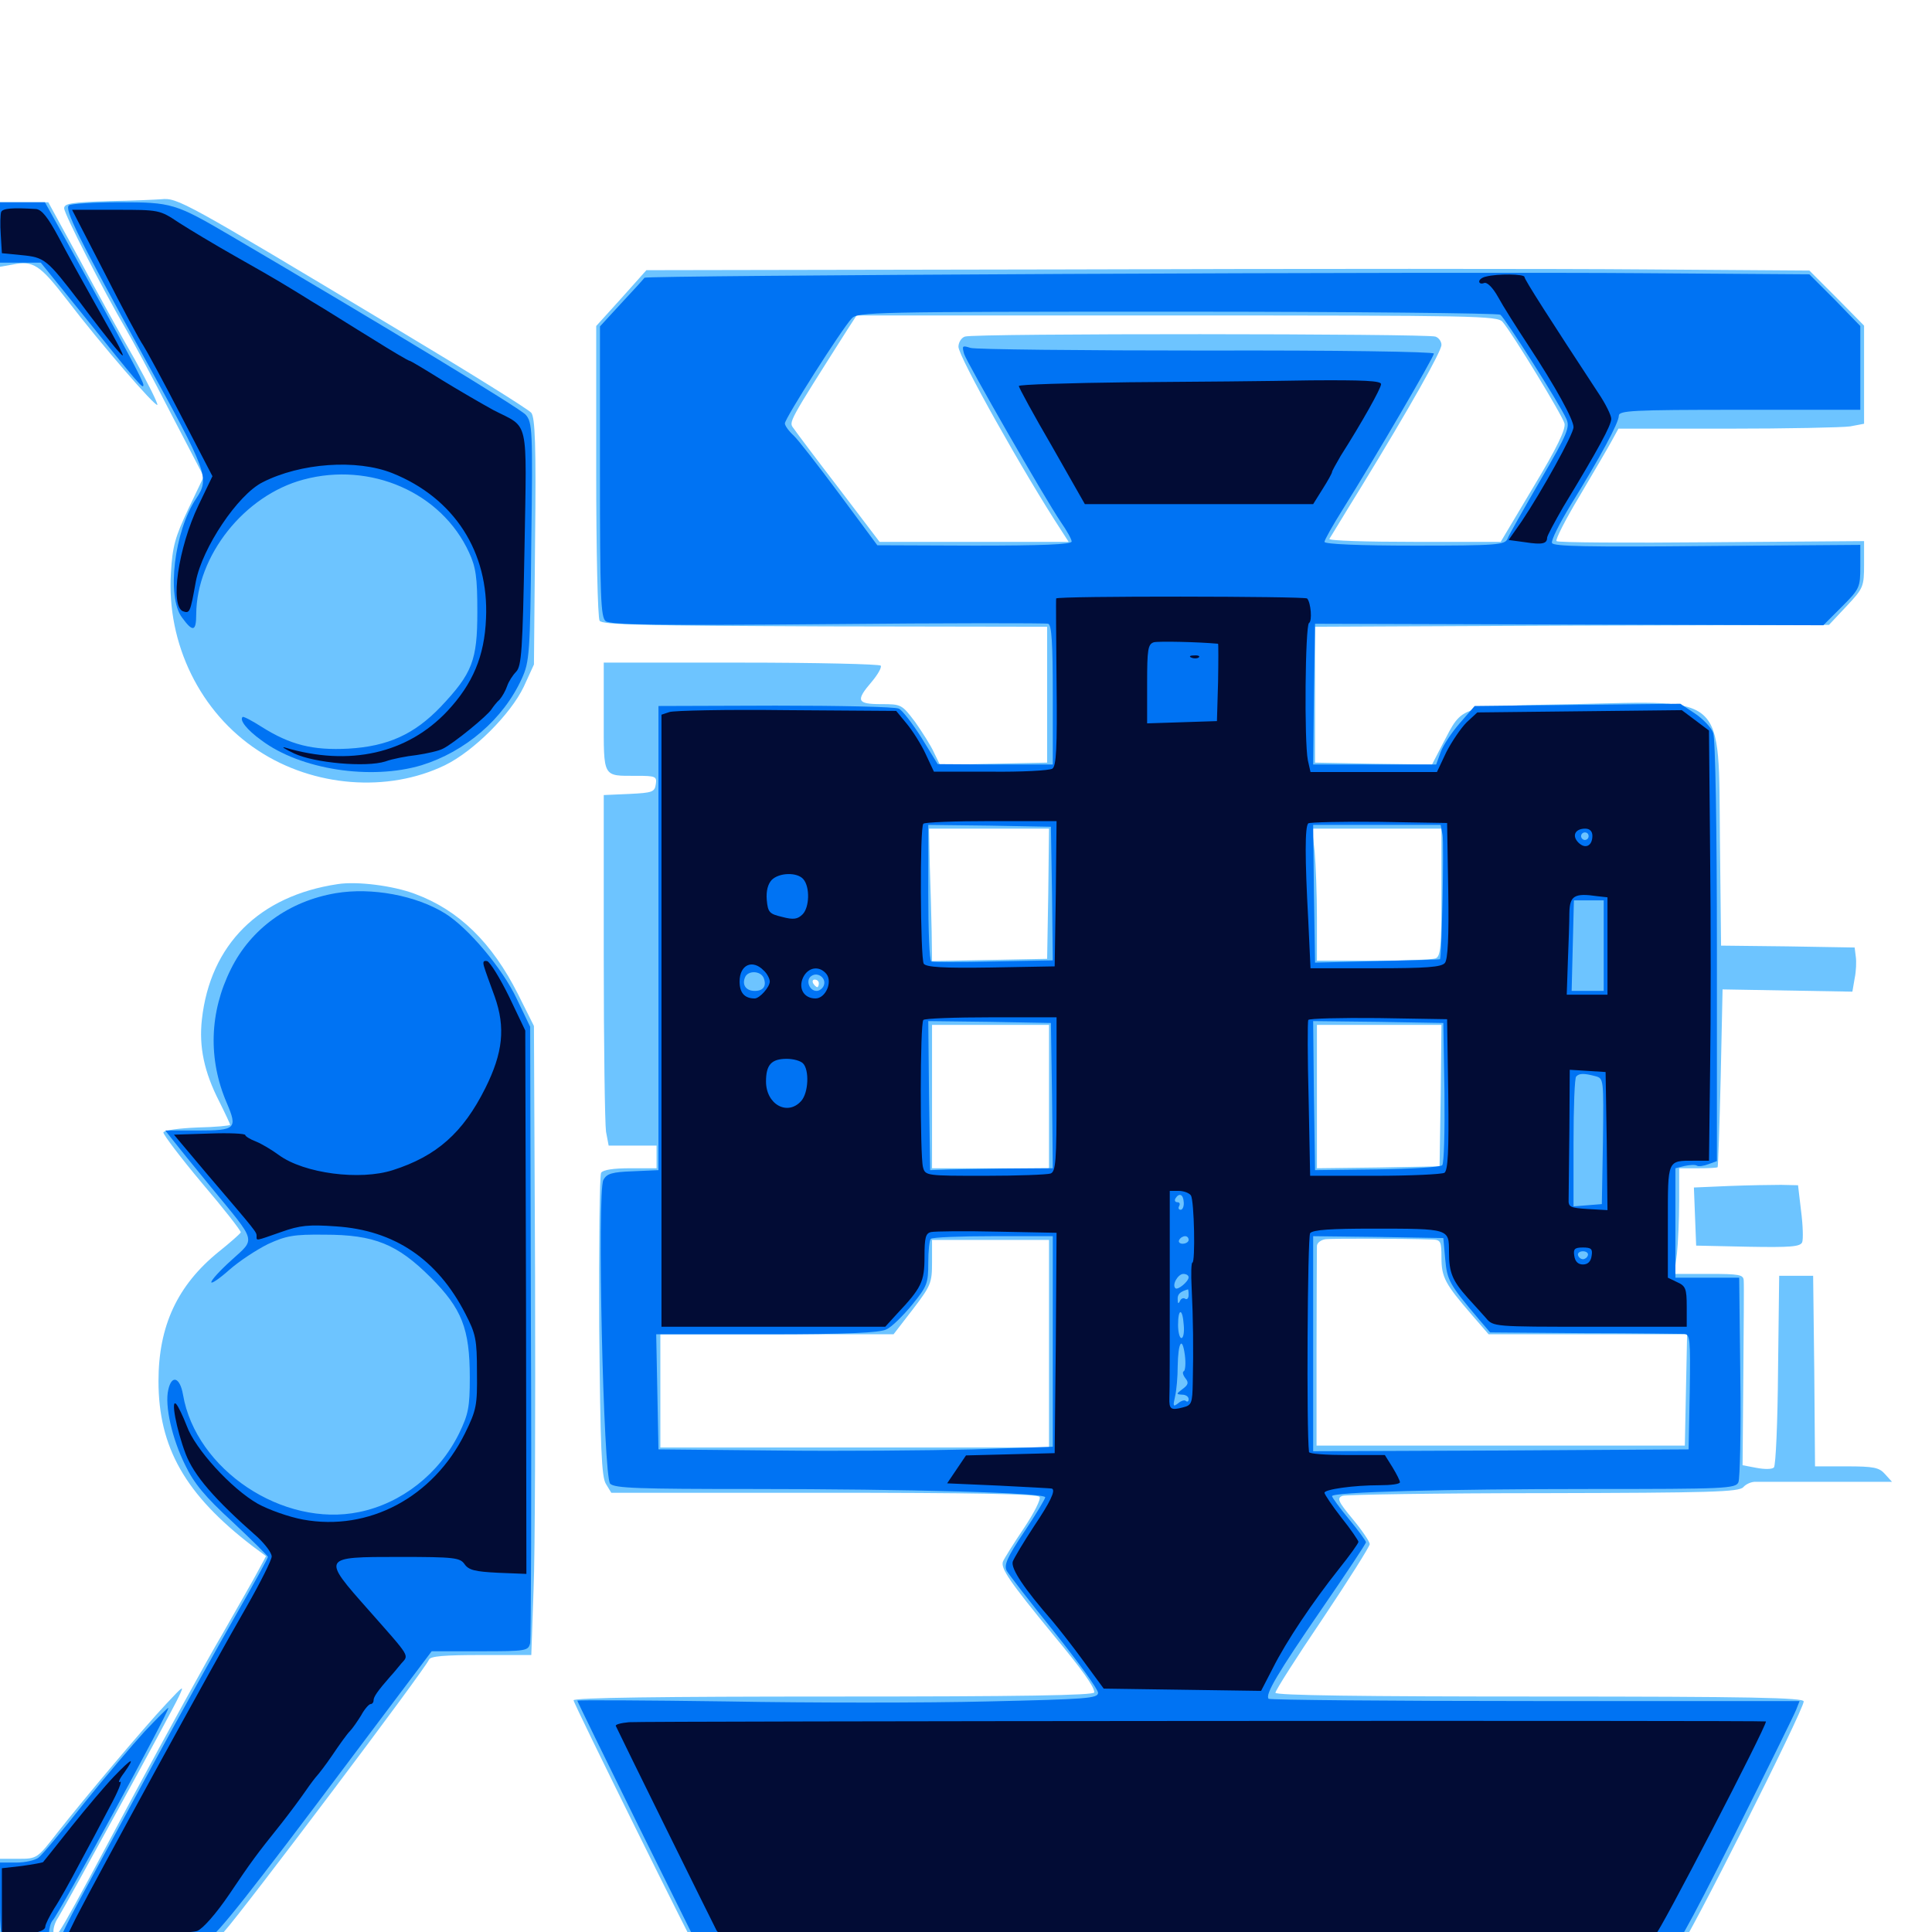 <svg xmlns="http://www.w3.org/2000/svg" viewBox="0 -1000 1000 1000">
	<path fill="#6dc4ff" d="M56.25 -895.898C37.109 -895.312 33.203 -894.727 33.203 -892.188C33.203 -889.258 53.711 -849.219 65.039 -829.883C68.164 -824.609 78.711 -805.078 88.086 -786.719L105.469 -753.32L97.461 -736.523C90.625 -722.07 89.258 -717.188 88.477 -703.516C86.133 -666.797 103.711 -631.055 133.594 -611.523C162.305 -592.578 200.781 -589.648 230.273 -603.906C245.117 -611.133 264.258 -630.273 271.094 -644.531L276.367 -656.055L276.953 -719.531C277.539 -769.531 276.953 -783.789 275 -786.328C273.633 -788.086 242.578 -807.422 206.055 -829.297C94.141 -896.484 91.992 -897.656 83.398 -896.875C81.055 -896.68 68.75 -896.094 56.25 -895.898ZM0 -878.711V-861.914L6.641 -863.086C17.188 -865.234 20.703 -862.891 34.57 -844.922C52.344 -821.68 80.273 -789.453 81.445 -790.43C81.836 -791.016 76.758 -801.367 69.922 -813.672C62.891 -825.781 50 -849.219 41.211 -865.625L25 -895.312H12.5H0ZM551.562 -860.547L334.57 -860.156L321.68 -845.703L308.594 -831.25V-756.25C308.594 -715.039 309.375 -680.273 310.352 -678.711C311.719 -676.562 332.422 -676.172 426.953 -675.781L541.992 -675.586V-640.43V-605.273L514.258 -604.688L486.523 -604.102L483.398 -610.547C481.836 -614.062 477.344 -621.094 473.633 -626.367C466.797 -635.352 466.602 -635.547 456.055 -635.547C443.555 -635.547 442.773 -637.305 451.172 -647.07C454.297 -650.781 456.445 -654.492 455.859 -655.469C455.273 -656.25 422.852 -657.031 383.594 -657.031H312.5V-628.906C312.5 -597.07 311.719 -598.438 329.492 -598.438C339.453 -598.438 340.039 -598.047 339.453 -594.141C338.867 -590.039 337.695 -589.648 325.781 -589.062L312.5 -588.477V-505.078C312.5 -459.18 313.086 -418.359 313.672 -414.258L315.039 -407.031H327.344H339.844V-401.172V-395.312H326.367C317.578 -395.312 312.109 -394.531 311.133 -392.969C310.352 -391.602 309.961 -355.664 310.156 -313.281C310.742 -250.391 311.328 -235.352 313.672 -231.836L316.406 -227.344H426.758C502.734 -227.344 537.305 -226.758 538.086 -225.195C538.867 -224.023 535.156 -216.797 530.078 -209.18C524.805 -201.367 519.922 -193.555 519.141 -191.797C517.773 -188.281 522.656 -181.25 544.922 -154.102C560.156 -135.742 566.406 -126.953 566.406 -124.023C566.406 -122.461 527.93 -121.875 431.641 -121.875C342.578 -121.875 296.875 -121.289 296.875 -119.922C296.875 -118.164 360.742 10.742 362.5 12.891C363.086 13.281 476.172 13.672 613.867 13.867H864.258L868.75 9.375C873.242 5.078 933.594 -114.844 933.594 -119.336C933.594 -121.289 906.445 -121.875 796.875 -121.875C705.469 -121.875 660.156 -122.461 660.156 -123.828C660.156 -125 671.094 -142.188 684.57 -162.109C698.047 -182.227 708.984 -199.609 708.984 -200.781C708.984 -201.953 705.078 -207.812 700.195 -213.672C692.578 -222.852 691.797 -224.609 694.922 -225.781C696.68 -226.367 743.555 -227.148 799.023 -227.148C885.547 -227.344 900.195 -227.734 902.344 -230.273C903.711 -231.836 906.641 -233.203 908.984 -233.008H946.094H979.297L975.586 -237.109C972.656 -240.43 969.727 -241.016 955.859 -241.016H939.453L939.062 -290.43L938.477 -339.648H929.688H920.898L920.312 -290.82C920.117 -264.062 919.141 -241.406 918.164 -240.43C917.188 -239.453 913.281 -239.453 909.18 -240.234L901.953 -241.602L902.344 -287.695C902.539 -313.086 902.734 -335.352 902.539 -337.305C902.344 -340.234 900.195 -340.625 884.57 -340.625H866.602L867.969 -350.977C868.555 -356.445 869.141 -368.75 869.141 -378.32V-395.312H878.906C884.375 -395.312 888.867 -395.508 889.062 -395.898C889.258 -396.094 890.039 -416.992 890.625 -442.188L891.602 -487.891L925.195 -487.305L958.789 -486.719L959.961 -493.555C960.742 -497.266 960.938 -502.344 960.547 -504.883L959.961 -509.57L925.391 -510.156L890.82 -510.547L890.234 -565.234C889.453 -641.406 893.945 -637.305 815.039 -635.547C754.297 -634.375 757.422 -635.352 746.68 -614.844L741.211 -604.297L710.938 -604.688L680.664 -605.273V-640.43V-675.586L813.672 -676.172L946.68 -676.562L955.859 -686.328C964.453 -695.508 964.844 -696.289 964.844 -708.008V-719.922L885.938 -719.336C842.383 -718.945 806.25 -719.141 805.664 -719.922C804.883 -720.508 810.352 -731.25 817.773 -743.555C825 -755.859 832.617 -768.75 834.375 -772.07L837.695 -778.125H893.945C924.805 -778.125 953.516 -778.711 957.617 -779.297L964.844 -780.664V-806.055V-831.445L950.781 -845.703L936.523 -859.961L852.539 -860.547C806.445 -860.938 670.898 -860.938 551.562 -860.547ZM777.734 -833.398C782.812 -827.539 808.594 -785.156 809.766 -780.859C810.547 -777.93 805.859 -768.164 793.75 -748.047L776.758 -719.531H732.031C707.422 -719.531 687.695 -720.117 688.086 -721.094C688.672 -721.875 695.898 -733.984 704.492 -747.852C729.688 -789.062 746.094 -818.164 746.094 -821.484C746.094 -823.242 744.727 -825.195 742.969 -825.781C738.672 -827.344 503.711 -827.539 499.414 -825.781C497.656 -825.195 496.094 -822.852 496.094 -820.508C496.094 -815.43 530.273 -754.492 549.609 -725L553.125 -719.531H504.102H455.273L434.18 -747.266C422.461 -762.5 411.914 -776.562 410.742 -778.32C408.203 -781.641 407.812 -780.859 438.672 -829.492L443.359 -836.719H609.18C764.453 -836.719 775 -836.523 777.734 -833.398ZM739.453 -822.656C738.281 -824.609 523.047 -825 513.672 -823.047C506.641 -821.484 549.805 -820.508 623.047 -820.312C694.336 -820.117 740.43 -821.094 739.453 -822.656ZM542.578 -537.5L541.992 -503.711L512.305 -503.125L482.422 -502.539L482.227 -517.773C482.031 -526.172 481.641 -541.602 481.25 -552.148L480.859 -571.094H511.914H542.969ZM746.094 -538.086C746.094 -509.766 745.703 -504.883 742.969 -503.906C741.211 -503.32 726.758 -502.734 710.742 -502.734H681.641V-525C681.641 -537.109 681.055 -552.539 680.469 -559.18L679.102 -571.094H712.695H746.094ZM423.828 -491.016C423.828 -490.039 423.438 -489.062 423.047 -489.062C422.461 -489.062 421.484 -490.039 420.898 -491.016C420.312 -492.188 420.703 -492.969 421.68 -492.969C422.852 -492.969 423.828 -492.188 423.828 -491.016ZM542.969 -432.422V-395.312H512.695H482.422V-432.422V-469.531H512.695H542.969ZM745.703 -433.008L745.117 -396.289L713.477 -395.703L681.641 -395.312V-432.422V-469.531H713.867H746.094ZM741.797 -358.398C745.703 -358.203 746.094 -357.227 746.094 -349.023C746.094 -338.867 748.047 -335.352 761.719 -319.531L770.508 -309.375H821.875H873.242L872.656 -280.664L872.07 -251.758H776.758H681.445V-302.148C681.445 -329.688 681.641 -353.516 681.641 -355.078C681.641 -356.641 683.594 -358.203 686.133 -358.594C689.648 -358.984 725.195 -358.984 741.797 -358.398ZM542.969 -304.492V-250.781H442.383H341.797V-280.078V-309.375H402.148H462.5L472.461 -322.266C481.836 -334.57 482.422 -335.938 482.422 -346.68V-358.203H512.695H542.969ZM174.805 -542.383C134.18 -536.328 108.789 -511.133 104.492 -472.266C102.93 -458.203 105.664 -445.117 113.477 -429.883C116.602 -423.633 119.141 -418.164 119.141 -417.773C119.141 -417.383 111.523 -416.602 102.148 -416.406C92.969 -416.016 84.961 -415.039 84.57 -413.867C84.375 -412.891 93.359 -400.977 104.492 -387.695C115.82 -374.414 124.805 -362.891 124.609 -362.109C124.219 -361.328 119.141 -356.836 113.281 -352.148C91.797 -334.766 82.031 -313.672 82.031 -285.156C82.031 -250.781 95.898 -226.367 130.859 -199.609L137.695 -194.531L133.594 -186.914C131.445 -182.812 123.047 -168.164 115.039 -154.102C106.836 -140.234 86.328 -102.734 69.336 -71.094C29.492 3.516 28.711 4.883 27.734 0.586C27.344 -1.367 28.32 -4.883 30.078 -7.422C33.789 -13.281 88.281 -112.695 92.578 -121.875C95.508 -128.125 95.117 -127.734 85.938 -117.969C74.023 -105.273 43.945 -69.531 29.492 -51.172C19.336 -38.086 19.141 -37.891 9.57 -37.891H0V-16.406V5.078H20.117C31.055 5.078 55.664 5.469 74.805 6.055L109.57 7.227L116.016 -0.195C126.953 -12.5 220.312 -136.328 222.07 -141.016C222.852 -142.773 230.078 -143.359 249.023 -143.359H275L276.172 -177.148C276.953 -195.508 277.148 -268.75 276.953 -339.844L276.367 -468.945L268.164 -485.352C254.688 -512.109 237.5 -528.906 214.844 -537.305C203.516 -541.602 184.766 -543.945 174.805 -542.383ZM894.922 -386.133L876.758 -385.352L877.344 -370.312L877.93 -355.273L904.883 -354.688C926.758 -354.297 931.836 -354.688 932.812 -357.031C933.398 -358.594 933.203 -365.82 932.227 -373.242L930.664 -386.523L921.875 -386.719C916.992 -386.719 904.883 -386.523 894.922 -386.133Z"/>
	<path fill="#0073f3" d="M0 -879.688V-864.062H10.547H21.094L42.773 -837.305C72.07 -800.781 74.219 -798.242 74.219 -800.781C74.219 -802.734 65.82 -818.359 33.789 -876.367L23.242 -895.312H11.523H0ZM35.742 -893.75C33.008 -891.992 40.82 -876.562 74.609 -815.039C107.617 -755.273 108.594 -752.539 101.562 -741.992C90.234 -725.195 86.133 -691.211 94.141 -680.469C99.805 -672.656 101.562 -673.047 101.562 -682.031C101.758 -712.305 126.367 -743.555 157.031 -751.758C191.797 -761.133 228.516 -745.117 242.773 -714.062C246.289 -706.445 247.07 -701.367 247.07 -683.398C247.07 -658.203 244.531 -651.562 228.125 -634.18C214.453 -619.922 200.781 -613.672 180.273 -612.5C161.914 -611.523 150.195 -614.453 135.352 -623.828C130.469 -626.953 125.977 -629.297 125.586 -628.906C123.828 -627.344 127.734 -622.266 135.352 -616.797C155.664 -601.562 191.992 -596.094 218.164 -603.906C240.82 -610.938 260.547 -627.734 270.117 -648.828C274.023 -657.422 274.414 -661.523 275 -719.531C275.781 -777.148 275.586 -781.445 272.07 -785.352C269.141 -788.672 198.633 -831.445 119.141 -878.125C90.82 -894.727 88.867 -895.312 61.719 -895.312C48.828 -895.312 36.914 -894.531 35.742 -893.75ZM550.391 -858.203C431.641 -857.617 333.984 -856.836 333.594 -856.25C333.203 -855.664 327.93 -849.805 321.68 -843.164L310.547 -831.055V-756.055C310.547 -691.211 310.938 -680.664 313.477 -678.516C315.82 -676.562 339.844 -676.172 428.32 -676.953C489.648 -677.539 541.211 -677.539 542.578 -677.148C544.336 -676.367 544.922 -667.383 544.922 -640.234V-604.297H515.234L485.352 -604.492L476.953 -618.164C472.266 -625.586 466.992 -632.422 465.234 -633.203C463.281 -634.18 434.766 -634.766 401.367 -634.766L340.82 -634.57V-514.453V-394.336L327.734 -393.75C316.797 -393.359 314.062 -392.578 312.305 -389.258C308.984 -382.812 312.305 -235.742 315.82 -232.031C318.164 -229.688 330.664 -229.297 388.477 -229.297C471.68 -229.297 541.016 -227.344 541.016 -225C541.016 -224.219 536.133 -216.016 530.078 -207.031C521.289 -193.945 519.531 -189.844 521.094 -186.914C522.266 -184.961 533.203 -170.703 545.703 -155.273C558.203 -139.648 568.359 -125.586 568.359 -123.828C568.359 -120.898 562.695 -120.508 511.328 -119.336C479.883 -118.555 419.141 -118.555 376.562 -119.336C333.789 -119.922 298.828 -120.117 298.828 -119.727C298.828 -119.336 313.281 -89.844 330.859 -54.102L362.891 10.547L610.742 11.328C746.875 11.719 860.352 11.523 862.891 11.133C866.602 10.547 872.461 0 897.656 -50C914.258 -83.203 928.711 -112.5 929.688 -115.039L931.445 -119.531H794.727C719.336 -119.531 657.422 -120.117 656.641 -120.703C654.688 -122.852 661.133 -133.789 684.375 -167.578C696.875 -185.742 707.031 -200.977 707.031 -201.758C707.031 -202.344 703.125 -207.812 698.242 -213.672C693.359 -219.531 689.453 -225 689.453 -225.586C689.453 -227.734 747.461 -229.297 823.438 -229.297C892.773 -229.297 898.438 -229.492 899.805 -232.812C900.586 -234.57 901.172 -259.18 900.781 -287.5L900.195 -338.672H883.789H867.188V-366.992V-395.312L871.875 -396.484C874.609 -397.07 877.344 -397.266 878.32 -396.68C879.102 -396.094 881.836 -396.484 884.375 -397.461L888.672 -399.023V-507.422C888.672 -571.875 887.891 -617.773 886.719 -620.703C885.742 -623.438 881.445 -627.93 877.344 -630.664L869.727 -635.742L816.406 -635.156L763.281 -634.57L755.664 -625.781C751.367 -620.898 746.875 -614.062 745.703 -610.742L743.359 -604.297H711.523H679.688L680.078 -640.625L680.664 -677.148L812.109 -676.758L943.75 -676.367L953.32 -685.938C962.5 -695.117 962.891 -695.898 962.891 -706.836V-717.969L883.398 -717.383C821.875 -716.797 803.906 -717.188 803.32 -718.945C802.734 -720.312 807.227 -729.102 812.891 -738.477C828.516 -763.672 837.891 -781.25 837.891 -784.766C837.891 -787.5 844.531 -787.891 900.391 -787.891H962.891V-809.57V-831.25L949.805 -844.727L936.523 -858.008L851.562 -858.594C804.883 -858.984 669.336 -858.789 550.391 -858.203ZM776.562 -837.109C778.906 -835.547 807.227 -791.016 810.742 -783.203C812.695 -778.906 811.523 -775.781 797.266 -751.367C788.672 -736.523 780.859 -722.852 780.273 -721.094C778.906 -717.969 774.805 -717.578 732.227 -717.578C703.516 -717.578 685.547 -718.359 685.547 -719.531C685.547 -720.508 689.844 -728.125 695.117 -736.523C711.328 -762.305 742.188 -815.234 742.188 -816.992C742.188 -817.969 690.625 -818.75 624.609 -818.555C559.766 -818.555 504.688 -819.141 502.344 -819.922C498.047 -821.289 497.852 -821.094 499.023 -816.797C500.781 -811.719 540.43 -742.578 549.023 -729.883C552.148 -725.391 554.688 -720.898 554.688 -719.727C554.688 -718.164 538.867 -717.578 504.492 -717.578L454.102 -717.773L434.57 -744.141C423.828 -758.594 413.086 -772.461 410.742 -774.609C408.203 -776.953 406.25 -779.688 406.25 -780.859C406.25 -783.398 435.547 -829.492 440.82 -835.156C443.75 -838.477 451.562 -838.672 609.18 -838.672C700 -838.672 775.391 -837.891 776.562 -837.109ZM544.531 -537.5L544.922 -502.93L514.258 -502.344C497.266 -501.953 482.812 -501.953 482.031 -502.344C481.055 -502.734 480.469 -518.75 480.469 -538.086V-573.047L512.305 -572.656L543.945 -572.07ZM746.68 -567.773C747.461 -563.477 746.289 -504.492 745.312 -503.516C745.312 -503.32 730.664 -502.93 712.891 -502.539L680.664 -501.758L680.078 -537.5L679.688 -573.047H712.695H745.703ZM822.266 -567.188C822.266 -566.211 821.484 -565.234 820.312 -565.234C819.336 -565.234 818.359 -566.211 818.359 -567.188C818.359 -568.359 819.336 -569.141 820.312 -569.141C821.484 -569.141 822.266 -568.359 822.266 -567.188ZM830.078 -510.547V-487.109H821.875H813.477L814.062 -510.547L814.648 -533.984H822.461H830.078ZM395.312 -493.75C396.875 -489.648 395.117 -487.109 390.625 -487.109C386.328 -487.109 383.984 -490.039 385.547 -493.945C386.914 -497.852 393.75 -497.656 395.312 -493.75ZM426.367 -489.844C425.781 -488.281 424.023 -487.109 422.656 -487.109C418.75 -487.109 416.797 -492.969 420.117 -494.922C423.438 -497.07 427.93 -493.555 426.367 -489.844ZM544.531 -433.008L544.922 -395.312L519.141 -395.117C504.883 -394.922 490.625 -394.727 487.305 -394.531L481.445 -394.336L480.859 -433.008L480.469 -471.484L512.109 -471.094L543.945 -470.508ZM747.656 -434.57C747.852 -414.648 747.461 -397.852 746.484 -396.875C745.508 -395.898 730.273 -394.922 712.695 -394.727L680.664 -394.336L680.078 -433.008L679.688 -471.484L713.281 -471.094L747.07 -470.508ZM825.781 -442.969C830.078 -441.797 830.078 -441.602 829.688 -409.18L829.102 -376.758L821.875 -376.172L814.453 -375.586V-408.594C814.453 -426.758 815.039 -442.188 815.82 -442.773C817.383 -444.531 819.922 -444.531 825.781 -442.969ZM612.695 -377.734C612.891 -375.586 612.109 -373.828 611.133 -373.828C609.961 -373.828 609.766 -374.805 610.352 -375.781C610.938 -376.953 610.547 -377.734 609.375 -377.734C608.203 -377.734 607.812 -378.711 608.398 -379.688C610.352 -382.812 612.5 -381.836 612.695 -377.734ZM544.922 -305.664V-251.172L503.516 -249.805C480.664 -249.219 434.766 -248.828 401.367 -249.219L340.82 -249.805L340.234 -279.688L339.648 -309.375H396.875C438.281 -309.375 455.469 -310.156 458.789 -311.914C461.523 -313.086 467.383 -318.945 472.07 -324.609C479.883 -334.18 480.469 -335.742 480.469 -346.289C480.469 -352.539 481.055 -358.203 481.836 -358.789C482.422 -359.57 497.07 -360.156 514.062 -360.156H544.922ZM615.234 -358.203C615.234 -357.227 613.867 -356.25 612.109 -356.25C610.547 -356.25 609.766 -357.227 610.352 -358.203C610.938 -359.375 612.305 -360.156 613.477 -360.156C614.453 -360.156 615.234 -359.375 615.234 -358.203ZM748.047 -348.242C749.023 -337.305 750.195 -335.156 765.43 -317.188L771.289 -310.352L819.727 -309.961C846.289 -309.961 869.727 -309.57 871.68 -309.57C874.805 -309.375 875 -307.031 874.609 -279.688L874.023 -249.805L776.953 -249.219L679.688 -248.828V-304.492V-360.156L713.477 -359.766L747.07 -359.18ZM821.875 -350.195C821.484 -349.023 820.312 -348.242 819.336 -348.242C818.359 -348.242 817.188 -349.023 816.797 -350.195C816.406 -351.367 817.578 -352.344 819.336 -352.344C821.094 -352.344 822.266 -351.367 821.875 -350.195ZM615.234 -338.867C615.234 -336.719 609.57 -332.031 608.398 -333.203C606.445 -334.961 609.766 -340.625 612.5 -340.625C614.062 -340.625 615.234 -339.844 615.234 -338.867ZM615.234 -329.688C615.234 -328.125 614.453 -327.148 613.477 -327.734C612.5 -328.516 611.133 -327.734 610.742 -326.562C609.961 -325 609.57 -325.195 609.57 -327.344C609.375 -330.078 610.742 -331.445 614.844 -332.617C615.039 -332.812 615.234 -331.445 615.234 -329.688ZM612.695 -314.258C613.086 -310.547 612.5 -307.422 611.523 -307.422C610.547 -307.422 609.766 -310.547 609.766 -314.258C609.766 -323.047 612.109 -323.047 612.695 -314.258ZM612.695 -290.234C611.914 -289.844 612.305 -288.281 613.477 -286.719C615.43 -284.375 615.039 -283.203 612.109 -281.055C608.789 -278.516 608.594 -278.32 611.914 -278.125C613.672 -278.125 615.234 -277.148 615.234 -275.781C615.234 -274.609 614.648 -274.219 613.867 -274.805C613.281 -275.586 611.328 -275 609.766 -273.633C607.227 -271.68 607.031 -272.07 608.203 -277.148C608.984 -280.469 609.57 -287.5 609.57 -292.773C609.766 -305.273 611.914 -308.789 613.281 -298.633C613.867 -294.336 613.477 -290.43 612.695 -290.234ZM173.828 -537.695C149.609 -533.594 129.883 -519.336 119.531 -498.438C108.398 -476.172 107.617 -451.758 117.383 -429.102C123.047 -415.82 122.07 -414.844 102.344 -414.844H85.547L89.258 -410.156C91.211 -407.617 100.195 -396.484 109.375 -385.352C133.008 -356.641 132.422 -359.18 119.922 -347.852C114.062 -342.578 109.375 -337.5 109.375 -336.328C109.375 -335.352 113.477 -338.086 118.75 -342.773C123.828 -347.266 132.812 -353.125 138.672 -356.055C148.047 -360.352 151.953 -361.133 167.969 -360.938C193.75 -360.938 205.664 -356.055 222.852 -338.867C239.062 -322.656 243.164 -312.305 243.164 -286.914C243.164 -271.484 242.383 -267.969 237.695 -258.203C227.344 -237.109 207.812 -221.875 185.938 -217.383C146.484 -209.18 101.367 -239.258 94.727 -278.125C93.164 -287.109 88.867 -288.672 87.109 -280.664C85.156 -272.461 89.062 -255.273 95.898 -241.602C100.391 -232.227 106.055 -225.391 120.312 -212.305C130.273 -202.93 138.672 -194.727 138.672 -194.141C138.672 -193.359 131.055 -179.688 121.875 -163.672C112.695 -147.656 92.969 -112.109 78.125 -84.766C63.281 -57.422 46.68 -26.758 41.211 -16.602C35.742 -6.445 31.25 2.539 31.25 3.516C31.25 5.273 102.93 5.469 107.812 3.516C112.109 1.758 129.688 -20.508 181.25 -89.258L223.438 -145.312H248.438C272.656 -145.312 273.438 -145.508 274.414 -149.609C274.805 -152.148 275.195 -224.805 274.805 -311.328L274.414 -468.555L267.383 -483.203C259.961 -498.828 242.578 -519.531 230.469 -527.148C215.43 -536.523 192.383 -540.82 173.828 -537.695ZM74.805 -103.711C68.555 -96.875 54.297 -80.078 43.164 -66.211C32.031 -52.148 21.68 -39.648 19.922 -38.477C18.164 -37.109 13.086 -35.938 8.398 -35.938H0V-16.406C0 1.367 0.391 3.125 3.711 3.125C5.664 3.125 11.328 3.711 16.406 4.297C25 5.469 25.391 5.469 25.391 0.781C25.391 -1.758 26.172 -4.688 27.148 -5.859C30.664 -9.375 88.672 -116.016 87.109 -116.016C86.719 -116.016 81.25 -110.547 74.805 -103.711Z"/>
	<path fill="#020c35" d="M0.586 -890.234C0.195 -889.062 0 -883.789 0.391 -878.516L0.977 -868.945L10.938 -867.969C23.242 -866.797 24.219 -865.82 41.211 -843.75C48.438 -833.984 56.836 -823.438 59.57 -820.117C64.062 -814.844 64.453 -814.844 62.305 -819.141C61.133 -821.875 54.883 -832.812 48.828 -843.555C42.773 -854.297 34.375 -869.531 30.273 -877.344C24.805 -887.5 21.68 -891.406 18.75 -891.797C6.445 -892.578 1.367 -892.188 0.586 -890.234ZM54.102 -858.789C63.281 -840.625 72.266 -823.828 74.219 -821.094C75.977 -818.359 84.766 -802.148 93.75 -784.766L109.961 -753.516L102.734 -738.477C92.188 -716.406 87.891 -686.328 94.727 -683.594C98.242 -682.422 98.438 -682.812 101.367 -699.023C104.688 -716.406 123.047 -743.945 135.938 -750.391C155.469 -760.352 184.57 -762.5 203.125 -755.078C235.156 -742.188 253.125 -714.258 251.562 -679.883C250.781 -660.352 244.727 -646.094 231.641 -632.031C210.938 -609.961 180.859 -603.125 147.461 -613.086C145.312 -613.672 147.461 -612.305 152.344 -609.961C162.891 -605.078 189.453 -602.734 199.414 -605.859C203.125 -607.227 210.352 -608.594 215.625 -609.18C220.898 -609.961 227.148 -611.328 229.297 -612.5C234.57 -615.039 252.539 -629.688 254.492 -633.008C255.273 -634.18 257.031 -636.523 258.594 -637.891C259.961 -639.453 261.719 -642.578 262.5 -644.922C263.281 -647.266 265.43 -650.586 267.188 -652.344C269.922 -655.273 270.508 -663.281 271.484 -716.406C272.656 -784.961 274.023 -778.125 255.469 -787.695C249.414 -791.016 237.305 -798.047 228.711 -803.32C219.922 -808.789 212.5 -813.281 211.914 -813.281C211.328 -813.281 202.734 -818.359 192.773 -824.609C182.812 -830.664 168.75 -839.648 161.133 -844.141C153.711 -848.828 146.094 -853.32 144.531 -854.297C142.969 -855.273 132.812 -861.133 122.07 -867.188C111.328 -873.242 98.047 -881.25 92.578 -884.766C82.617 -891.406 82.422 -891.406 59.961 -891.406H37.305ZM769.141 -856.836C767.188 -856.445 765.625 -855.273 765.625 -854.297C765.625 -853.32 766.797 -852.93 768.164 -853.516C769.727 -854.102 772.656 -851.172 775.391 -846.289C777.93 -841.602 784.961 -830.469 791.016 -821.289C805.273 -799.609 814.453 -782.812 814.453 -778.906C814.453 -775.195 797.656 -745.117 787.695 -730.273L780.859 -720.508L789.453 -719.336C798.242 -717.969 800.781 -718.555 800.781 -721.68C800.781 -722.656 804.688 -729.883 809.18 -737.695C827.344 -767.578 833.984 -779.883 833.984 -783.203C833.984 -784.961 831.055 -791.016 827.344 -796.484C802.734 -833.984 789.062 -855.273 789.062 -856.641C789.062 -858.203 775 -858.398 769.141 -856.836ZM584.57 -802.148C553.125 -801.758 527.344 -800.977 527.344 -800.195C527.344 -799.414 534.961 -785.352 544.531 -768.945L561.523 -739.062H620.508H679.688L684.57 -746.875C687.305 -751.172 689.453 -755.078 689.453 -755.664C689.453 -756.25 691.602 -759.961 693.945 -764.062C704.883 -781.25 714.844 -799.023 714.844 -801.172C714.844 -802.93 705.469 -803.32 678.32 -803.125C658.008 -802.734 615.82 -802.344 584.57 -802.148ZM546.68 -690.234C546.484 -689.648 546.68 -670.117 546.875 -646.484C547.266 -612.305 546.68 -603.516 544.727 -602.148C543.164 -601.172 528.906 -600.391 512.695 -600.586H483.398L479.102 -609.766C476.758 -614.844 472.266 -621.875 469.336 -625.391L463.867 -632.031L407.227 -632.422C375.977 -632.812 348.828 -632.227 346.484 -631.445L342.383 -630.078V-471.68V-313.281H400.195H458.203L464.062 -319.727C476.953 -333.398 478.516 -336.523 478.516 -349.414C478.516 -359.57 479.102 -361.719 482.031 -362.305C483.789 -362.695 499.219 -362.891 516.211 -362.5L546.875 -361.914L546.484 -304.883L545.898 -247.852L523.047 -247.266L500 -246.68L495.117 -239.453L490.234 -232.227L516.992 -231.055C531.836 -230.273 544.141 -229.688 544.531 -229.492C546.484 -228.516 543.555 -222.461 535.156 -209.961C529.883 -201.953 525 -193.75 524.219 -191.797C523.047 -188.086 530.273 -177.539 544.727 -160.938C547.852 -157.227 555.273 -147.852 560.938 -140.039L571.289 -125.977L612.109 -125.391L652.734 -124.805L658.789 -136.523C665.82 -150.586 679.492 -170.898 693.164 -188.086C698.633 -194.922 703.125 -201.172 703.125 -201.953C703.125 -202.539 699.219 -208.398 694.336 -214.453C689.453 -220.703 685.547 -226.562 685.547 -227.344C685.547 -229.102 700.586 -231.25 714.062 -231.25C719.922 -231.25 724.609 -231.836 724.609 -232.812C724.609 -233.594 722.852 -237.109 720.703 -240.625L716.797 -246.875H697.266C686.523 -246.875 677.734 -247.461 677.539 -248.438C676.172 -259.375 676.758 -359.766 678.125 -361.719C679.688 -363.477 688.672 -364.062 710.742 -364.062C750.391 -364.062 750 -364.062 750 -351.953C750 -341.211 751.758 -337.109 759.766 -328.125C762.891 -324.805 766.992 -320.117 769.141 -317.773C772.852 -313.281 773.438 -313.281 823.047 -313.281H873.047V-323.633C873.047 -333.008 872.461 -334.375 868.164 -336.328L863.281 -338.672V-367.773C863.281 -400 862.891 -399.219 876.953 -399.219H884.57L885.156 -446.68C885.547 -472.656 885.547 -522.656 885.156 -558.008L884.57 -621.875L877.539 -627.148L870.508 -632.422L817.578 -631.836L764.648 -631.25L759.18 -626.172C756.25 -623.242 751.562 -616.406 748.633 -610.742L743.75 -600.391H710.938H678.32L676.953 -606.445C675 -616.211 675.586 -676.172 677.539 -677.539C679.297 -678.516 678.516 -688.086 676.562 -690.234C675.195 -691.406 546.875 -691.602 546.68 -690.234ZM630.469 -666.797C630.664 -666.797 630.664 -657.812 630.469 -646.875L629.883 -626.758L611.914 -626.172L593.75 -625.586V-646.094C593.75 -663.867 594.141 -666.602 597.266 -667.578C599.609 -668.164 619.922 -667.773 630.469 -666.797ZM546.484 -537.5L545.898 -499.805L512.891 -499.219C487.695 -498.828 479.492 -499.414 478.125 -501.172C476.367 -504.297 475.977 -571.875 477.93 -573.633C478.516 -574.414 494.336 -575 513.086 -575H546.875ZM749.609 -539.062C750 -515.039 749.414 -503.32 747.852 -501.562C746.094 -499.414 738.281 -498.828 711.914 -498.828H678.32L677.148 -523.828C675.391 -555.859 675.391 -572.07 677.148 -573.828C677.93 -574.414 694.336 -574.805 713.672 -574.609L749.023 -574.023ZM824.219 -567.383C824.219 -562.109 820.508 -560.352 816.992 -563.867C813.477 -567.383 815.234 -571.094 820.508 -571.094C822.852 -571.094 824.219 -569.727 824.219 -567.383ZM415.82 -544.922C419.336 -540.82 418.945 -530.273 415.43 -526.758C412.891 -524.219 410.742 -523.828 404.883 -525.391C398.242 -526.953 397.461 -527.734 396.875 -534.18C396.484 -538.867 397.461 -542.383 399.414 -544.531C403.32 -548.438 412.695 -548.633 415.82 -544.922ZM832.031 -510.352V-485.156H821.484H810.938L811.523 -502.344C811.914 -511.719 812.305 -523.047 812.305 -527.539C812.5 -536.328 814.844 -537.891 826.758 -536.133L832.031 -535.547ZM395.312 -497.656C397.07 -496.094 398.438 -493.359 398.438 -491.992C398.438 -489.062 393.164 -483.203 390.625 -483.203C385.352 -483.203 382.812 -486.133 382.812 -491.992C382.812 -500.586 389.453 -503.711 395.312 -497.656ZM427.734 -495.898C431.055 -491.797 427.344 -483.203 422.07 -483.203C416.211 -483.203 413.086 -488.281 415.625 -493.945C418.164 -499.414 424.023 -500.391 427.734 -495.898ZM546.875 -433.594C546.875 -399.023 546.484 -393.555 543.75 -392.578C541.992 -391.992 526.758 -391.406 509.766 -391.406C479.492 -391.406 478.906 -391.406 477.734 -395.898C476.172 -401.758 476.172 -470.508 477.93 -472.07C478.516 -472.852 494.336 -473.438 513.086 -473.438H546.875ZM749.609 -433.594C750 -403.711 749.414 -394.336 747.656 -392.969C746.289 -392.188 730.078 -391.406 711.719 -391.406H678.125L677.344 -431.055C676.758 -452.734 676.758 -471.094 677.148 -472.07C677.734 -472.852 693.945 -473.242 713.477 -473.047L749.023 -472.461ZM415.625 -449.609C418.945 -446.289 418.555 -434.375 414.648 -430.078C407.617 -422.266 396.484 -428.32 396.484 -440.234C396.484 -448.828 399.219 -451.953 407.227 -451.953C410.547 -451.953 414.258 -450.977 415.625 -449.609ZM831.641 -409.375L832.031 -373.633L821.875 -374.219C812.695 -374.805 811.719 -375.195 811.914 -379.297C811.914 -381.641 812.109 -397.656 812.305 -415.039L812.5 -446.289L821.875 -445.703L831.055 -445.117ZM616.406 -381.25C618.164 -378.516 618.75 -346.484 617.188 -346.484C616.602 -346.484 616.406 -340.625 616.797 -333.398C617.578 -317.773 617.773 -301.172 617.383 -284.766C617.188 -273.438 616.797 -272.656 612.109 -271.484C606.055 -269.922 605.078 -270.508 605.273 -276.562C605.469 -279.102 605.469 -304.102 605.469 -332.422V-383.594H610.156C612.891 -383.594 615.625 -382.422 616.406 -381.25ZM823.828 -350C823.438 -347.07 821.875 -345.508 819.336 -345.508C816.797 -345.508 815.234 -347.07 814.844 -350C814.258 -353.516 815.039 -354.297 819.336 -354.297C823.633 -354.297 824.414 -353.516 823.828 -350ZM616.797 -659.57C615.234 -660.156 615.82 -660.742 617.969 -660.742C620.117 -660.938 621.289 -660.352 620.508 -659.766C619.922 -659.18 618.164 -658.984 616.797 -659.57ZM250.586 -499.609C251.172 -497.461 253.711 -490.625 256.055 -484.18C261.719 -468.164 260.352 -455.078 251.172 -436.719C239.648 -413.672 225.977 -401.562 203.32 -394.336C186.328 -388.867 157.422 -392.578 144.336 -402.148C140.625 -404.883 135.352 -408.008 132.422 -409.18C129.297 -410.352 126.953 -411.914 126.953 -412.5C126.953 -413.281 118.555 -413.672 108.398 -413.281L90.039 -412.695L107.617 -391.797C133.008 -362.109 132.812 -362.305 132.812 -360.156C132.812 -357.617 132.031 -357.617 145.508 -362.305C155.273 -365.82 159.961 -366.211 173.828 -365.234C204.102 -363.281 226.367 -348.242 240.82 -320.117C246.289 -309.57 246.875 -306.641 246.875 -289.844C247.07 -272.656 246.68 -270.312 240.625 -258.008C224.219 -225 190.82 -207.227 156.836 -213.477C149.414 -214.844 139.062 -218.555 133.398 -221.68C119.727 -229.492 100.977 -250 96.68 -261.914C94.727 -266.992 92.188 -272.266 91.211 -273.242C88.281 -276.367 91.211 -260.352 96.094 -247.461C100.391 -236.328 110.742 -224.219 133.398 -204.297C137.305 -200.586 140.625 -196.289 140.625 -194.336C140.625 -192.578 134.766 -180.859 127.734 -168.555C109.766 -137.5 50.391 -28.906 39.258 -7.227L35.156 1.172H66.211C83.398 1.172 99.609 0.391 102.148 -0.586C105.078 -1.758 111.914 -9.57 118.555 -19.336C130.273 -36.719 132.422 -39.648 145.703 -56.25C150 -61.719 155.664 -69.336 158.203 -73.047C160.742 -76.758 163.477 -80.273 164.062 -80.859C164.648 -81.445 168.359 -86.133 172.07 -91.602C175.586 -96.875 179.688 -102.539 181.055 -103.906C182.422 -105.273 184.961 -108.984 186.914 -112.109C188.672 -115.43 191.016 -117.969 191.797 -117.969C192.578 -117.969 193.359 -118.75 193.359 -119.922C193.359 -121.68 195.312 -124.609 202.148 -132.422C203.32 -133.594 205.664 -136.523 207.617 -138.867C211.719 -143.555 212.891 -141.602 190.82 -166.602C166.406 -194.141 166.406 -194.141 206.641 -194.141C235.156 -194.141 238.086 -193.75 240.43 -190.43C242.578 -187.305 245.898 -186.523 257.812 -185.938L272.461 -185.352L272.266 -325.977L271.875 -466.602L263.477 -484.18C258.789 -493.75 253.711 -501.953 252.148 -502.539C250.195 -502.93 249.805 -502.148 250.586 -499.609ZM325.586 -108.594C321.484 -108.203 318.359 -107.422 318.75 -106.641C319.727 -104.297 369.141 -4.102 370.898 -0.781C372.266 1.758 378.32 1.953 413.281 1.172C454.102 0.195 682.422 0 794.922 0.977C827.734 1.172 855.664 1.367 856.836 1.367C858.594 1.172 914.062 -105.859 914.062 -108.984C914.062 -109.57 331.836 -109.18 325.586 -108.594ZM58.984 -80.469C54.492 -75.781 44.727 -64.258 36.914 -54.492C29.297 -44.922 22.656 -36.523 22.266 -36.133C22.07 -35.938 16.992 -34.961 11.328 -34.18L0.977 -33.008V-16.406V0.195L7.617 0.781C15.625 1.562 23.438 -0.195 23.438 -2.734C23.438 -3.906 25.586 -8.203 28.125 -12.305C30.859 -16.406 36.523 -26.562 40.82 -34.766C45.312 -42.969 52.344 -56.25 56.641 -64.453C61.133 -72.656 63.477 -78.516 62.109 -77.734C60.938 -76.953 61.719 -79.102 64.258 -82.422C70.312 -91.016 68.359 -90.234 58.984 -80.469Z"/>
</svg>